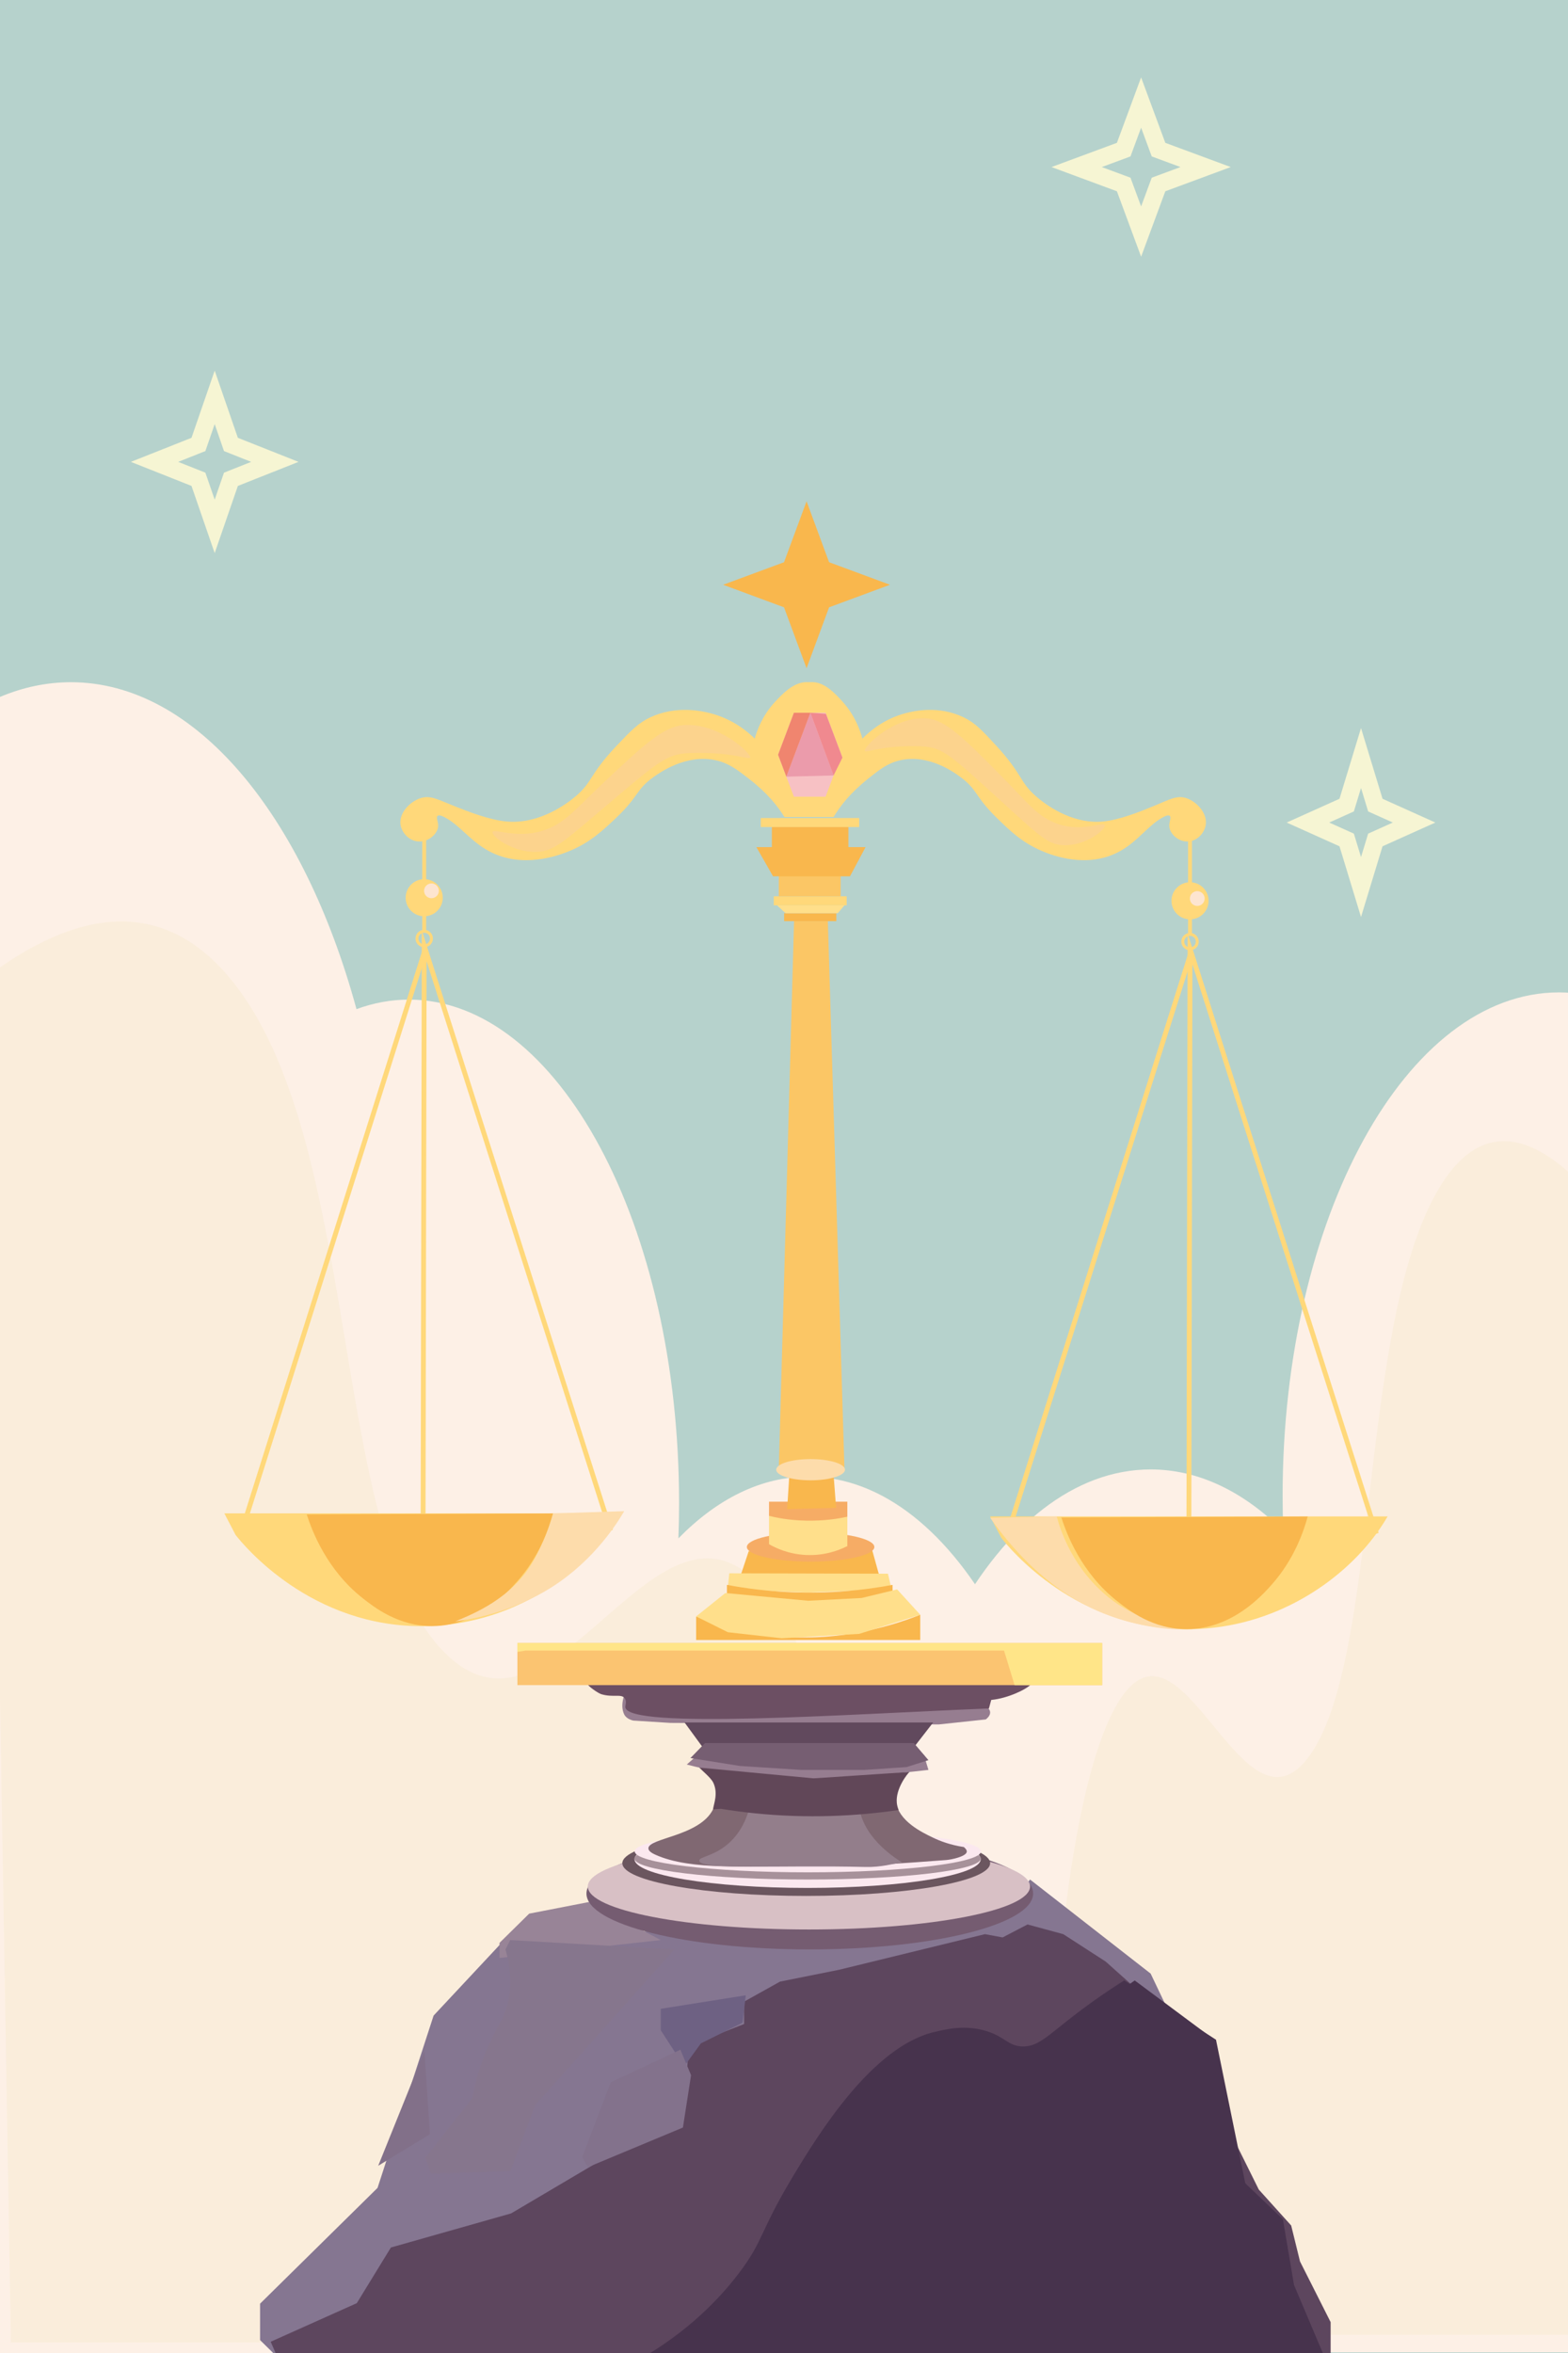 <?xml version="1.0" encoding="UTF-8"?>
<svg xmlns="http://www.w3.org/2000/svg" viewBox="0 0 1618 2427">
  <rect x="0" y="0" width="1618" height="2427" fill="#333333" stroke="none"/>
  <defs>
    <style>
      .cls-1 {
        fill: #6e6183;
      }

      .cls-1, .cls-2, .cls-3, .cls-4, .cls-5, .cls-6, .cls-7, .cls-8, .cls-9, .cls-10, .cls-11, .cls-12, .cls-13, .cls-14, .cls-15, .cls-16, .cls-17, .cls-18, .cls-19, .cls-20, .cls-21, .cls-22, .cls-23, .cls-24, .cls-25, .cls-26, .cls-27, .cls-28, .cls-29, .cls-30, .cls-31, .cls-32, .cls-33, .cls-34, .cls-35, .cls-36, .cls-37, .cls-38, .cls-39, .cls-40 {
        stroke-width: 0px;
      }

      .cls-2 {
        fill: #a7919a;
      }

      .cls-3 {
        fill: #85a63c;
      }

      .cls-4 {
        fill: #6b565f;
      }

      .cls-5 {
        fill: #2a6135;
      }

      .cls-6 {
        fill: #eb9bab;
      }

      .cls-7 {
        fill: #fbc665;
      }

      .cls-8 {
        fill: #f7c1c4;
      }

      .cls-9 {
        fill: #806872;
      }

      .cls-10 {
        fill: #83728c;
      }

      .cls-11 {
        fill: #d8c0c5;
      }

      .cls-12 {
        fill: #f6ac65;
      }

      .cls-13, .cls-41 {
        fill: #ffd87a;
      }

      .cls-42 {
        stroke: #f6f5d3;
        stroke-width: 18px;
      }

      .cls-42, .cls-43, .cls-41, .cls-44 {
        stroke-miterlimit: 10;
      }

      .cls-42, .cls-43, .cls-44 {
        fill: none;
      }

      .cls-14 {
        fill: #f0856f;
      }

      .cls-15 {
        fill: #fde5d0;
      }

      .cls-16 {
        fill: #fdf0e6;
      }

      .cls-17 {
        fill: #755c71;
      }

      .cls-18 {
        fill: #857691;
      }

      .cls-19 {
        fill: #827089;
      }

      .cls-20 {
        fill: #fbe8ef;
      }

      .cls-21 {
        fill: #765e72;
      }

      .cls-22 {
        fill: #fddcab;
      }

      .cls-23 {
        fill: #937e8b;
      }

      .cls-43 {
        stroke-width: 3px;
      }

      .cls-43, .cls-41, .cls-44 {
        stroke: #ffd87a;
      }

      .cls-24 {
        fill: #ffe588;
      }

      .cls-25 {
        fill: #967d90;
      }

      .cls-26 {
        fill: #61495d;
      }

      .cls-27 {
        fill: #fbc471;
      }

      .cls-28 {
        fill: #86768d;
      }

      .cls-41 {
        stroke-width: 4px;
      }

      .cls-29 {
        fill: #ffdf8b;
      }

      .cls-44 {
        stroke-width: 5px;
      }

      .cls-30 {
        fill: #614758;
      }

      .cls-31 {
        fill: #5d465e;
      }

      .cls-32 {
        fill: #f0898f;
      }

      .cls-33 {
        fill: #faeddb;
      }

      .cls-34 {
        fill: #6c4f63;
      }

      .cls-35 {
        fill: #fff;
      }

      .cls-36 {
        fill: #fcd38d;
      }

      .cls-37 {
        fill: #f9b74d;
      }

      .cls-38 {
        fill: #47334d;
      }

      .cls-39 {
        fill: #988497;
      }

      .cls-40 {
        fill: #b6d2cc;
      }
    </style>
  </defs>
  <g id="_Слой_9" data-name="Слой 9">
    <path class="cls-3" d="M3.48-351.38c-19.11-66.43,179.34,17.07,619.96,73.86,71.32,9.19,132.41,16.65,210.76,9.88,119.48-10.32,159.91-43.43,265.4-73.14,152.17-42.86,392.88-65.46,483.97-17.79,78.6,41.14,143.14,345.71,31.18,350.67C1188.97,10.97,380.21,5.13,20.04-15.07-61.25-19.62,13.06-318.06,3.48-351.38Z"/>
    <path class="cls-35" d="M117.33-114.91l6.3,28.19,25.79-18.69c6.58-4.77,14.97,2.9,10.82,9.88l-15.05,25.29,31.99.77c7.95.19,9.73,11.24,2.25,13.93l-29.36,10.55,23.63,19.07c6.21,5.01.96,14.92-6.67,12.59l-31.02-9.45,4.66,28.46c1.34,8.22-9.44,12.49-14.09,5.58l-17-25.27-17,25.27c-4.65,6.91-15.44,2.64-14.09-5.58l4.66-28.46-31.02,9.45c-7.63,2.33-12.88-7.58-6.67-12.59l23.63-19.07-29.36-10.55c-7.48-2.69-5.69-13.74,2.25-13.93l31.99-.77-15.05-25.29c-4.16-6.98,4.24-14.65,10.82-9.88l25.79,18.69,6.3-28.19c1.85-8.29,13.67-8.29,15.53,0Z"/>
    <path class="cls-5" d="M285.78-66.3c16.94-39.64,36.21-55.59,42.07-60.16,15.76-12.3,37.87-23.01,42.07-18.51,3.55,3.81-6.58,17.58-13.1,26.44-29.77,40.47-58.77,50.58-74.48,86.6-3.4,7.79-5.02,14.16-4.14,14.54,1.67.73,8.69-21.27,28.28-37.02,16.99-13.67,42.86-22.15,52.42-13.88,2.58,2.23,4.48,6.13,3.45,9.26-2.42,7.3-19.51,6.05-31.72,8.59-39.09,8.15-52.51,60.27-60,57.52-6.28-2.31.83-39.83,15.17-73.38Z"/>
  </g>
  <g id="_Слой_12" data-name="Слой 12">
    <g id="_Слой_16" data-name="Слой 16">
      <path class="cls-16" d="M77.45,1229.04c-39.63-4.49-145.29,26.56-715.38-5.98-4.94-1.66-10.5-4.2-15.24-8.22-20.34-17.27-14.75-52.73,9.15-65.78,23.77-12.98,49.56,5.01,78.25-9.72,17.45-8.96,14.58-19.04,33.53-29.15,22.67-12.1,49.66-.04,57.92-9.72,4.52-5.29-.1-11.57-2.03-17.94-9.66-31.9,47.95-67.2,51.82-69.52,50.72-30.4,137.97-34.44,184.94-5.98,48.72,29.52,35.13,82.49,85.36,94.94,20.62,5.11,23.73-3.62,46.74,1.5,52.82,11.74,43.03,59.18,99.58,78.49,24.85,8.48,44.01,5.22,65.03,20.93,10.92,8.16,27.67,26.99,20.32,26.16Z"/>
    </g>
  </g>
  <g id="_Слой_18" data-name="Слой 18">
    <rect class="cls-40" x="-12.98" y="-3.4" width="1643.95" height="2431.23"/>
    <path class="cls-16" d="M1622.79,1024.24c-4.69-.42-9.41-.63-14.15-.63-157.47,0-285.12,232.48-285.12,519.26,0,12.25.25,24.4.71,36.45-40.63-40.58-87.27-63.67-136.88-63.67-157.47,0-285.12,232.48-285.12,519.26,0,156.17,37.86,296.22,97.77,391.41h622.79v-1402.07Z"/>
    <path class="cls-16" d="M833.85,1523.08c-48.49,0-94.09,23.09-133.81,63.67.45-12.04.69-24.19.69-36.45,0-286.78-124.78-519.26-278.71-519.26-18.54,0-36.64,3.4-54.17,9.83-54.52-200.08-166.01-337.2-294.7-337.2-25.21,0-49.75,5.29-73.35,15.26v1643.48h-12.45v71.33H1016.98c58.56-95.19,95.58-235.24,95.58-391.41,0-286.78-124.78-519.26-278.71-519.26Z"/>
    <path class="cls-33" d="M900.21,2416.1c10.44-72.73,12.71-205.77,2.6-328.29-5.3-64.21-27.54-333.82-108.65-440.76-112.44-148.24-216.86,175.84-335.2,57.72-118.77-118.55-84.56-515.81-214.99-687.37-82.96-109.13-184.74-64.06-256.6-10.5l23.88,1409.2h888.97Z"/>
    <path class="cls-33" d="M1086.56,2408.23c-6.27-61.1-7.63-172.86-1.56-275.78,3.18-53.94,16.53-280.43,65.23-370.26,67.51-124.53,130.2,147.71,201.25,48.49,71.31-99.59,50.76-433.31,129.08-577.43,49.81-91.67,110.91-53.81,154.06-8.82l-14.34,1183.81h-533.71Z"/>
    <polygon class="cls-42" points="1177.5 105.77 1195.47 154.34 1244.04 172.31 1195.47 190.29 1177.5 238.85 1159.53 190.29 1110.96 172.31 1159.53 154.34 1177.5 105.77"/>
    <polygon class="cls-42" points="221.53 409.86 238.29 458.43 283.61 476.4 238.29 494.37 221.53 542.94 204.76 494.37 159.45 476.4 204.76 458.43 221.53 409.86"/>
    <polygon class="cls-42" points="1404.41 781.86 1419.2 830.43 1459.17 848.41 1419.2 866.38 1404.41 914.95 1389.62 866.38 1349.65 848.41 1389.62 830.43 1404.41 781.86"/>
  </g>
  <g id="_Слой_20" data-name="Слой 20">
    <polyline class="cls-18" points="447.43 2078.97 389.59 2256.69 268.36 2376.13 268.36 2413.68 301.84 2446.63 1341.51 2431.21 1211.18 2085.72 1187.34 2035.67 1062.89 1938.63 1037.68 1971.38 520.94 2000.32"/>
    <polyline class="cls-31" points="1373.06 2442.94 1373.06 2395.15 1341.46 2332.56 1332.35 2295.49 1298.93 2258.42 1215.07 2089.49 1140.93 2023.26 1097.18 1994.99 1060.29 1984.98 1034.59 1998.35 1016.36 1994.99 865.67 2031.77 804.9 2043.92 767.83 2064.58 767.83 2087.67 725.9 2104.08 710.1 2118.66 706.08 2177.48 527.41 2283.02 403.36 2318.19 368.18 2375.59 279.31 2415.4 291.34 2442.94"/>
    <path class="cls-38" d="M642.18,2443.22c34.46-17.56,81.56-47.57,120.35-98.64,26-34.23,20.6-41.5,56.23-100.62,25.73-42.69,81.11-132.72,145.01-147.97,13.25-3.16,32.51-7.76,54.25-.99,19.28,6,21.99,15.17,36.5,15.78,16.18.68,25.6-10.18,53.27-31.57,11.6-8.97,29.22-21.96,52.28-36.5l94.7,61.16,30.58,149.94,32.4,43.37,7.6,52.31,39.63,89.31"/>
    <polygon class="cls-38" points="1088.72 2100.75 1118.34 2175.3 1118.34 2269.91 1103.53 2375.04 1251.19 2313.87 1251.19 2378.86 1306.62 2438.11 1369.69 2438.11 1335.29 2356.88 1323.82 2289.02 1281.77 2248.89 1254.05 2104.58 1170.91 2042.73 1088.72 2100.75"/>
    <polygon class="cls-39" points="515.43 2003.99 546.05 1973.82 607.71 1961.84 681.83 2001.07 515.43 2019.51 515.43 2003.99"/>
  </g>
  <g id="_рыцарь" data-name="рыцарь">
    <ellipse class="cls-17" cx="835.61" cy="1953.1" rx="230.45" ry="57.63"/>
    <ellipse class="cls-11" cx="834.72" cy="1945.85" rx="228.17" ry="44.32"/>
    <ellipse class="cls-4" cx="831.94" cy="1921.81" rx="189.76" ry="33.75"/>
    <ellipse class="cls-20" cx="833.36" cy="1917.68" rx="178.63" ry="29.63"/>
    <ellipse class="cls-2" cx="833.36" cy="1917.05" rx="178.63" ry="21.58"/>
    <ellipse class="cls-20" cx="833.59" cy="1909.63" rx="178.63" ry="21.58"/>
    <path class="cls-25" d="M1021.71,1766.26c.08,3.16-2.63,5.77-4.46,7.23l-48.65,5.2-276.92-1.6-38.29-2.41c-2.49-.6-5.96-1.88-8.4-4.89,0,0-5.58-6.9-.99-20.78,11.05-33.41,376.82-19.02,377.71,17.25Z"/>
    <path class="cls-34" d="M606.55,1737.34c0,1.54,10.24,9.04,14.08,10.18,11.94,3.54,20.17-.59,23.85,3.91,2.59,3.17.66,7.89.78,9.38,1.87,23.22,229.05,7.34,371.1,1.54,1.37-.06,2.95-.12,4.09-.17.8-2.93,1.6-5.85,2.4-8.78,2.78-.29,5.12-.68,6.89-1.03,17.23-3.4,35.16-13.18,34.93-16.92-1.14-18.52-458.09-10.42-458.12,1.88Z"/>
    <g>
      <path class="cls-27" d="M533.91,1694.73h603.41v43.38h-603.41v-43.38Z"/>
      <polygon class="cls-24" points="542.26 1702.49 1036.05 1702.49 1046.92 1738.11 1137.32 1738.11 1137.32 1694.73 533.91 1694.73 533.91 1703.86 542.26 1702.49"/>
    </g>
    <polygon class="cls-26" points="706.37 1776.63 962.92 1776.63 940.61 1805.35 727.39 1805.35 706.37 1776.63"/>
    <path class="cls-9" d="M729.76,1827.38c2.77,2.98,8.67,10.19,9.64,20.56,0,0,.87,9.22-3.62,18.28-13.83,27.9-67.17,29.55-66.71,40.36.13,3.08,4.57,5.26,7.23,6.47,36.46,16.52,98.13,11.67,149.29,10.75,7.42-.13.84.06,40.61,0,17.66-.03,14.64,2.03,110.06-5.26,5.79-.44,20.36-3.61,21.31-8.32.39-1.9-1.51-3.85-2.99-5.09-14.13-2.12-24.83-6.31-31.83-9.68-11.58-5.56-35.5-17.05-38.48-37.39-1.16-7.9,1.96-16.07,1.96-16.07,1.81-5.38,4.43-9.39,6.39-11.94l-202.86-2.67Z"/>
    <path class="cls-25" d="M708.68,1820.01c9.19,2.43,22.44,5.61,38.58,8.34,11.76,1.99,40.16,6.32,93.85,5.91,27.38-.21,74.58-3.75,116.93-8.69l-4.7-15.58-235.27,1.73-9.38,8.29Z"/>
    <polygon class="cls-21" points="958.04 1815.5 935.36 1822.67 892.1 1825.57 826.76 1825.57 763.45 1821.51 712.46 1813.35 727.51 1797.87 942.99 1797.87 958.04 1815.5"/>
    <path class="cls-23" d="M721.59,1919.25c-.36-4.42,15.96-4.29,31.85-19.37,14.85-14.09,20.58-33.16,22.81-49.5h109.76c-.3,3.51-.27,6.81,0,9.9,2.9,32.95,34.11,54.1,44.76,60.69-8.85,1.33-21.71,5.11-37.45,4.73-89.53-2.15-170.92,3.52-171.74-6.46Z"/>
    <path class="cls-30" d="M743.88,1865.71c11.02,1.79,22.43,3.32,34.21,4.53,55.36,5.71,105.74,3.03,149.2-3.3-1.15-2.75-1.67-5.25-1.88-7.35-1.42-14.63,10.85-29.98,13.02-31.87l-98.89,6.56-117.95-11.08c2.45,2.68,11.91,10.47,14.23,15.13,5.67,11.38.54,22.51-.03,27.89l8.08-.51Z"/>
    <polygon class="cls-1" points="681.83 2071.98 681.83 2094.11 706.01 2131.41 723.23 2107.64 766.27 2086.32 769.55 2058.04 681.83 2071.98"/>
    <path class="cls-28" d="M521.58,2010.8c7.23,24.79,5.75,43.94,1.62,58.35-4.2,14.66-10.2,21.13-18.64,39.71-8.81,19.4-13.99,38.14-17.02,55.11l-48.62,61.59,5.67,16.38,82.06-2.55,25.72-68.12,143.44-160.45-169.37-9.72-4.86,9.72Z"/>
    <polygon class="cls-19" points="437.94 2115.67 443.63 2201.39 390.28 2233.86 437.94 2115.67"/>
    <polygon class="cls-10" points="600.82 2224.87 630.2 2147.75 702.08 2114.17 713.09 2140.4 704.7 2194.44 606.55 2235.36 600.82 2224.87"/>
    <polyline class="cls-7" points="803.63 1515.92 871.4 1515.92 854.24 950.12 819.36 950.12"/>
    <rect class="cls-37" x="809.15" y="941.95" width="53.82" height="8.17"/>
    <polygon class="cls-29" points="864.43 941.95 810.61 941.95 801.82 933.78 871.4 933.78 864.43 941.95"/>
    <rect class="cls-13" x="798.44" y="924.48" width="75.24" height="9.3"/>
    <rect class="cls-7" x="803.63" y="901.59" width="63.84" height="22.89"/>
    <polygon class="cls-37" points="877.08 903.87 797.7 903.87 780.52 873.78 893.16 873.78 877.08 903.87"/>
    <rect class="cls-37" x="796.47" y="853.05" width="78.97" height="22.89"/>
    <rect class="cls-13" x="785.03" y="843.76" width="101.53" height="9.3"/>
    <path class="cls-13" d="M884.01,763.67c-10.82-37.65-33.95-61.65-53.72-59.99-12.68,1.07-23.46,12.64-30.44,20.14-13.16,14.14-18.65,29.37-21.04,38.05-7.2-7.12-22.75-20.47-46.56-26.41-7.83-1.95-34.35-8.17-61.33,4.48-12.26,5.75-19.98,13.76-34.92,29.55-28.12,29.72-24.27,36.87-42.08,51.93-7.84,6.63-36.54,28.88-70.73,25.96-17.94-1.53-39.89-10.2-53.72-15.67-17.25-6.81-25.08-11.72-35.36-8.51-11.22,3.51-23.4,16.06-20.59,28.65,1.7,7.63,9.07,16.02,19.25,16.12,9.92.09,18.23-7.75,19.25-14.77.76-5.22-2.54-9.91-.45-11.64,1.55-1.29,4.76.16,6.27.9,15.9,7.72,27.02,24.8,46.56,35.36.67.36,3.68,1.98,7.61,3.58,33.91,13.83,68.91-.83,76.55-4.03,20.6-8.63,33.39-20.71,47-33.57,23.84-22.52,20.44-29.12,38.5-42.08,6.58-4.73,34.05-24.44,64.91-17.46,13.12,2.97,21.66,9.58,33.57,18.8,19.9,15.41,29.79,28.35,36.89,39.57h50.35l10.04-22.21"/>
    <path class="cls-13" d="M787.92,763.67c10.49-37.65,32.91-61.65,52.07-59.99,12.29,1.07,22.74,12.64,29.51,20.14,12.76,14.14,18.07,29.37,20.4,38.05,6.98-7.12,22.05-20.47,45.13-26.41,7.59-1.95,33.3-8.17,59.45,4.48,11.88,5.75,19.37,13.76,33.85,29.55,27.26,29.72,23.52,36.87,40.79,51.93,7.6,6.63,35.42,28.88,68.56,25.96,17.39-1.53,38.66-10.2,52.07-15.67,16.72-6.81,24.31-11.72,34.28-8.51,10.87,3.51,22.68,16.06,19.96,28.65-1.65,7.63-8.79,16.02-18.66,16.12-9.62.09-17.68-7.75-18.66-14.77-.73-5.22,2.46-9.91.43-11.64-1.51-1.29-4.61.16-6.08.9-15.41,7.72-26.19,24.8-45.13,35.36-.65.36-3.57,1.98-7.38,3.58-32.87,13.83-66.8-.83-74.2-4.03-19.97-8.63-32.37-20.71-45.56-33.57-23.1-22.52-19.82-29.12-37.32-42.08-6.38-4.73-33-24.44-62.92-17.46-12.71,2.97-21,9.58-32.55,18.8-19.29,15.41-28.88,28.35-35.76,39.57h-48.8l-9.73-22.21"/>
    <circle class="cls-13" cx="1227.97" cy="929.13" r="19.14"/>
    <path class="cls-13" d="M1021.71,1564.13h410.14c-2.58,4.42-6.44,10.67-11.63,17.77-36.21,49.58-104.78,96.76-190.29,98.52-118.79,2.43-189.11-84.46-196.64-94.09l-11.58-22.2Z"/>
    <line class="cls-41" x1="1227.97" y1="858.66" x2="1227.97" y2="963.75"/>
    <circle class="cls-43" cx="1227.97" cy="971.24" r="7.48"/>
    <polyline class="cls-44" points="1420.22 1581.9 1227.97 978.72 1226.78 1588.43"/>
    <line class="cls-44" x1="1229.08" y1="982.2" x2="1044.11" y2="1568.49"/>
    <circle class="cls-13" cx="437.74" cy="925.96" r="19.14"/>
    <path class="cls-13" d="M231.48,1560.96h410.14c-2.58,4.42-6.44,10.67-11.63,17.77-36.21,49.58-104.78,96.76-190.29,98.52-118.79,2.43-189.11-84.46-196.64-94.09l-11.58-22.2Z"/>
    <line class="cls-41" x1="437.74" y1="855.49" x2="437.74" y2="960.58"/>
    <circle class="cls-43" cx="437.74" cy="968.07" r="7.48"/>
    <polyline class="cls-44" points="629.99 1578.73 437.74 975.55 436.55 1585.26"/>
    <line class="cls-44" x1="438.84" y1="979.02" x2="253.88" y2="1565.32"/>
    <path class="cls-37" d="M316.53,1562.08c5.45,17.02,20.72,57.26,57.73,86.37,11.93,9.38,36.7,28.86,71.7,28.79,46.8-.1,77.95-35.08,87.53-45.85,23.1-25.95,33-54.74,37.25-70.38"/>
    <path class="cls-22" d="M469.75,1672.41c20.48-2.66,55.53-9.7,92.12-30.8,46.06-26.57,72.19-65.74,82.26-82.9l-73.39,2.3c-3.84,13.22-9.46,29.63-19.87,48.17-22.39,39.88-62.9,55.53-81.12,63.23Z"/>
    <path class="cls-22" d="M1090.41,1564.13c3.72,13.85,16.62,54.92,55.98,85.39,32.82,25.4,72.86,28.64,72.52,30.22-.45,2.09-36.99.32-73.79-13.14-29.78-10.89-77.5-35.93-123.42-101.15l68.71-1.31Z"/>
    <path class="cls-37" d="M1095.21,1565.25c5.45,17.02,20.72,57.26,57.73,86.37,11.93,9.38,36.7,28.86,71.7,28.79,46.8-.1,77.95-35.08,87.53-45.85,23.1-25.95,33-54.74,37.25-70.38"/>
  </g>
  <g id="_Слой_21" data-name="Слой 21">
    <polyline class="cls-37" points="772.57 1600.01 900 1598.89 906.95 1623.88 763.92 1625.95"/>
    <polygon class="cls-29" points="920.01 1639.14 832.62 1642.69 750.87 1639.26 752.55 1622.8 916.25 1623.18 920.01 1639.14"/>
    <path class="cls-37" d="M718.33,1667.24c16.9,6.83,36.78,13.1,59.38,17.13,74.79,13.33,137.56-5.31,171.87-18.84v26.04h-231.25"/>
    <path class="cls-37" d="M750.12,1634.71c19.16,3.61,40.97,6.47,65.04,7.54,41.22,1.82,77.17-2.14,105.88-7.54v17.91l-134.79,19.79-36.13-11.62"/>
    <polygon class="cls-29" points="925.74 1639.38 889.12 1648.25 833.95 1651.1 781.77 1646.23 748.49 1643.12 718.33 1667.24 751.05 1683.55 806.56 1689.81 886.56 1685.26 949.58 1665.52 925.74 1639.38"/>
    <ellipse class="cls-12" cx="836.45" cy="1595.65" rx="65.78" ry="15.1"/>
    <path class="cls-29" d="M874.36,1594.76v-34.93h-80.81v32.94c6.61,3.78,19.91,10.2,37.92,11.11,19.56.98,34.44-5.07,41.36-8.43"/>
    <path class="cls-12" d="M874.36,1564.41v-15.47h-80.81v14.59c6.61,1.67,19.91,4.52,37.92,4.92,19.56.44,34.44-2.25,41.36-3.73"/>
    <polyline class="cls-37" points="814.33 1524.03 860.28 1522.9 862.78 1555.24 812.25 1556.58"/>
    <ellipse class="cls-22" cx="836.45" cy="1515.92" rx="35.48" ry="10.95"/>
    <polygon class="cls-37" points="832.28 517.06 855.53 579.91 918.37 603.16 855.53 626.42 832.28 689.26 809.02 626.42 746.18 603.16 809.02 579.91 832.28 517.06"/>
    <polygon class="cls-8" points="851.89 735.19 819.22 735.19 802.89 778.49 819.22 821.79 851.89 821.79 868.22 778.49 851.89 735.19"/>
    <polygon class="cls-6" points="836.24 735.19 811.42 801.1 860.17 799.84 836.24 735.19"/>
    <polygon class="cls-32" points="869.3 781.46 860.17 799.84 836.24 735.19 852.27 736.28 869.3 781.46"/>
    <polygon class="cls-14" points="802.89 778.49 811.42 801.1 836.24 735.19 819.22 735.19 802.89 778.49"/>
    <path class="cls-36" d="M774.04,781.47c1.79-4.03-32.65-36.46-69.16-33.5-20.45,1.66-40.93,20.58-81.04,58.35-31.7,29.85-41.32,43.64-64.83,50.79-26.55,8.06-49.61-3.03-50.79,1.08-1.2,4.2,20.52,21.18,45.38,20.53,19.65-.51,29.1-11.73,89.69-62.67,34.4-28.92,45.6-37.29,62.67-38.9,20.58-1.94,44.3,1.08,44.3,1.08,16.38,2.09,23.05,4.86,23.77,3.24Z"/>
    <path class="cls-36" d="M892.38,774.56c-1.66-4.03,30.41-36.46,64.41-33.5,19.05,1.66,38.12,20.58,75.48,58.35,29.53,29.85,38.49,43.64,60.38,50.79,24.72,8.06,46.21-3.03,47.3,1.08,1.12,4.2-19.11,21.18-42.27,20.53-18.3-.51-27.1-11.73-83.53-62.67-32.04-28.92-42.47-37.29-58.37-38.9-19.17-1.94-41.26,1.08-41.26,1.08-15.25,2.09-21.47,4.86-22.14,3.24Z"/>
    <circle class="cls-15" cx="1235.45" cy="926.79" r="7.62"/>
  </g>
  <g id="_Слой_22" data-name="Слой 22">
    <circle class="cls-15" cx="445.22" cy="918.85" r="7.62"/>
  </g>
  <g id="_Слой_26" data-name="Слой 26">
    <path class="cls-38" d="M1626.59,4874l-9.07-972.17.87-173.31,1.32-101.09,4.04-350.88-62.29,118.83-65.56,59.41-50.19-80.93-5.12-35.85-13.32-115.76,55.32-62.49,34.83-94.24,18.44-147.51,58.39-55.32,29.51-32.78v-59.41l-25.41,27.66,13.32-45.07-18.44-35.85,30.54-72.73v-151.61l-66.53,176.16-11.58-26.16h-11.21l18.69,39.24-9.34,53.25,13.45,16.89v17.95l-14.48,55.6-61.97,25.48-34.17,27.8-15.06-48.65-26.06-21.43-5.79-39.96-35.91-20.27-19.69-28.38-10.42-60.81,23.17-18.53,6.95-27.8,28.96-7.53v-7.53l-30.69,9.85,9.85-35.91-9.85.58-8.11,56.18-32.43,24.33-7.53-43.44-5.79-.58,6.95,34.17,9.27,83.98,29.54,30.12,35.91,37.65,6.95,45.75,26.06,33.01,21.69,48.73,4.74,144.95-76.74,78.63-26.79,66.65c-49.92-89.06-75.92-117.4-90.38-123.25-1.82-.74-8.83-3.29-14.61-10.04-9.72-11.36-9.76-27.37-8.22-39.26l36.75-45.79,11.31-68.41,18.66-13,11.87-.57v-9.04h-14.13l-15.26,6.78-13-4.52,4.52,17.53-16.4,58.8-34.49,41.27-19.22-70.67-3.96-55.97-12.44-57.1-15.83-71.8v-26.01l-8.48-66.14,19.79-59.36,3.12-20.34,2.88-25.93,38.42-46.1,31.05-38.9,22.92-35.37-1.59-2.66-26.05-.83-37.37,41.75-29.29,24.49,4.8-7.2,6.72-58.11-14.08-.09h-56.6l28.89,27.89-33.6,70.17-32.65-74.91-14.41-50.42-18.73-65.08h-21.61c-.44,26.46,3.3,47.03,6.72,60.75,5.9,23.68,13.12,36.12,36.5,90.76,7.13,16.67,12.79,30.29,16.33,38.9l11.52,45.14-1.92,111.89h-7.68l-35.54-81.64-27.85-16.33c-3.42-57.96-15.86-73.29-22.09-78.27-1.52-1.21-11.28-8.7-22.09-16.81-6.38-4.78-11.6-8.63-14.89-11.04l-12.97-44.66-26.41-31.21v-29.77h-26.41v7.68l11.53,21.61c5.73,4.48,13.63,11.52,21.13,21.61,15.13,20.35,25.81,49.32,18.73,54.74-2.19,1.68-7.01,1.8-18.73-5.76l-6.24,6.72c6.64,1.39,53.89,12,70.11,51.86,3.69,9.05,5.09,17.94,5.28,25.93l-6.72-6.72-8.16,8.16,38.9,56.18,37.94,64.83,22.72,50.79-4.25,18.42-14.88-11.33h-41.79l-38.96,17.71,5.67,19.83,8.5-11.33c3.81-2.81,9.5-6.44,17-9.21,6.2-2.29,22.18-8.2,34-2.83,13.55,6.15,21.08,26.88,17,50.29l31.88,28.33-14.17,66.59-59.5-58.09-43.21-34-26.37-64.18-16.9,7.8-19.5-4.55-9.1-17.55-23.4-18.85-40.31-53.96-73.46-11.05-40.31-11.7-33.81-29.26-16.25-48.11-21.45-41.61-9.75,15.6c2.79,5.28,7.05,13.6,11.7,24.05,16.06,36.05,15.41,49.07,27.3,66.96,12.2,18.35,28.13,27.6,37.71,33.16,33.85,19.64,67.45,18.28,81.26,16.9l53.31,57.86h-19.5l-13.65-11.05-29.26-9.75-44.21-3.9-27.3-26.66,22.1,39.66h56.56l26,14.3-11.05,16.25,61.11-4.55,21.94,27.85,65.15,73.99,54.11,39.75,56.32,55.21-4.85,96.83c-59.91-20.2-110.61-35.25-148.1-45.81-114.75-32.29-149.77-34.78-174.06-35.12-9.84-.14-53.32-.41-109.24,10.97-40.28,8.2-73.75,19.75-99.17,30.22l-212.99,3.15-142.24-47.41-33.27-2.5-179.74,68.31v54.58l31.29,3.63c55.48-18.01,92.93-33.27,117.72-44.4,6.52-2.93,11.74-5.38,19.62-6.2,33.06-3.43,47.05,28.7,95,50.6,32.55,14.86,49.62,10.79,51.55,19.55,2.28,10.31-18.4,29.55-115.51,68.55l-75.71,6.79-29.12-12.62-21.35-4.85-20.38-23.3-53.1-.72v8.16l42.42-.64,27.18,28.15,60.18,18.44,63.09-.97-35.92,40.77-56.3,24.27-33,29.12-30.09-10.68,6.8,20.38.97,11.65,39.8-18.44,18.44-15.53,40.77-14.56-25.24,41.74-19.41,40.77-22.33,35.92-38.83,66.01-38.54.88v23.84l39.51,14.11-12.62,28.15-26.89,8.35v2.91l4.56,9.13,28.15-5.82,45.22-83.82c-.45-4.05-.98-11.22,0-19.99,3.99-35.7,26.87-42.3,49.2-89.93,3.74-7.99,8.35-19,19.22-30.75,7.68-8.3,15.45-13.68,20.75-16.91l8.46-23.06,31.52-46.89,87.63-46.89,43.05-28.44,18.65-18.74c20.85,3.46,51.86,7.01,89.25,5.05,12.45-.65,35.76-5.15,82.52-12.63,9.28-1.48,13.72-2.21,15.32-2.47,63.6-10.13,153.62,2.39,160.67,3.31,72.16,9.37,125.02,27.73,141.46,33.68,42.41,15.34,70.95,30.78,113.67,53.89,80.13,43.34,60.24,44.4,120.74,77.52,11.51,6.3,28.73,15.29,39.91,34.62,9.52,16.45,4.32,22.5,14.22,43.38,11.13,23.48,21.85,24.58,34.14,47.65,7.92,14.86,9.96,26.59,13.51,44.81,0,0,5.93,30.41,25.6,116.64,9.79,42.92,15.14,59.6,18.49,93.88,1.43,14.62,1.93,26.73,2.13,34.85-28.9-3.14-71.32-11.56-116.64-35.56-23.63-12.51-42.73-26.45-57.61-39.12l-56.9-31.29-27.74-59.03,7.11-32.72h-12.8l-15.01,17.21-48.83-9.05-123.29-11.14-99.82-75.16-5.97,4.37,41.76,39.37,37.38,30.62-1.59,9.94-22.27.8v5.17h23.46l14.32-9.94,10.82,8.36h56.32l39.52,18.8,38.76,3.69,25.47,2.58,25.47,37.65,19.93,38.39c10.03,5.16,24.56,12.73,42.08,22.15,16.58,8.91,24.87,13.37,26.94,14.76,26.12,17.56,40.12,38.47,53.89,39.13,1.49.07,6.73.09,11.81,3.32,3.15,2.01,5.13,4.54,6.27,6.27l-67.55,43.92c-9.14,47.87-30.27,76.57-42.45,90.43-17.4,19.81-37.63,33.37-57.21,46.51-19.5,13.08-36.92,22.44-49.83,28.79l-25.47-11.44-1.11,6.64,21.78,9.23-63.49,42.08-31.01,5.54-1.85,10.33,36.17-10.7v8.12l4.06.37,3.32-14.03,55.37-37.28,63.49-30.27,40.97-35.06-2.58,29.9,10.7-1.48,7.06-36.19,27.14-35.82,28.22-56.44,66.21-34.74,99.51,35.61c-9.88,104.63,8.13,174.21,27.62,219.41,8,18.55,17.23,35.28,23.02,64.44,11.5,57.99-1.51,110.32-12.28,151.9-12.23,47.25-16.35,39.24-23.02,70.58-16.56,77.83,12.62,109.25,9.21,202.54-2.08,56.86-12.92,45.14-13.81,95.13-1.62,91.58,34.94,120.26,41.43,207.14,4.28,57.31-10.99,53.46-15.61,107.14h360.3Z"/>
  </g>
</svg>